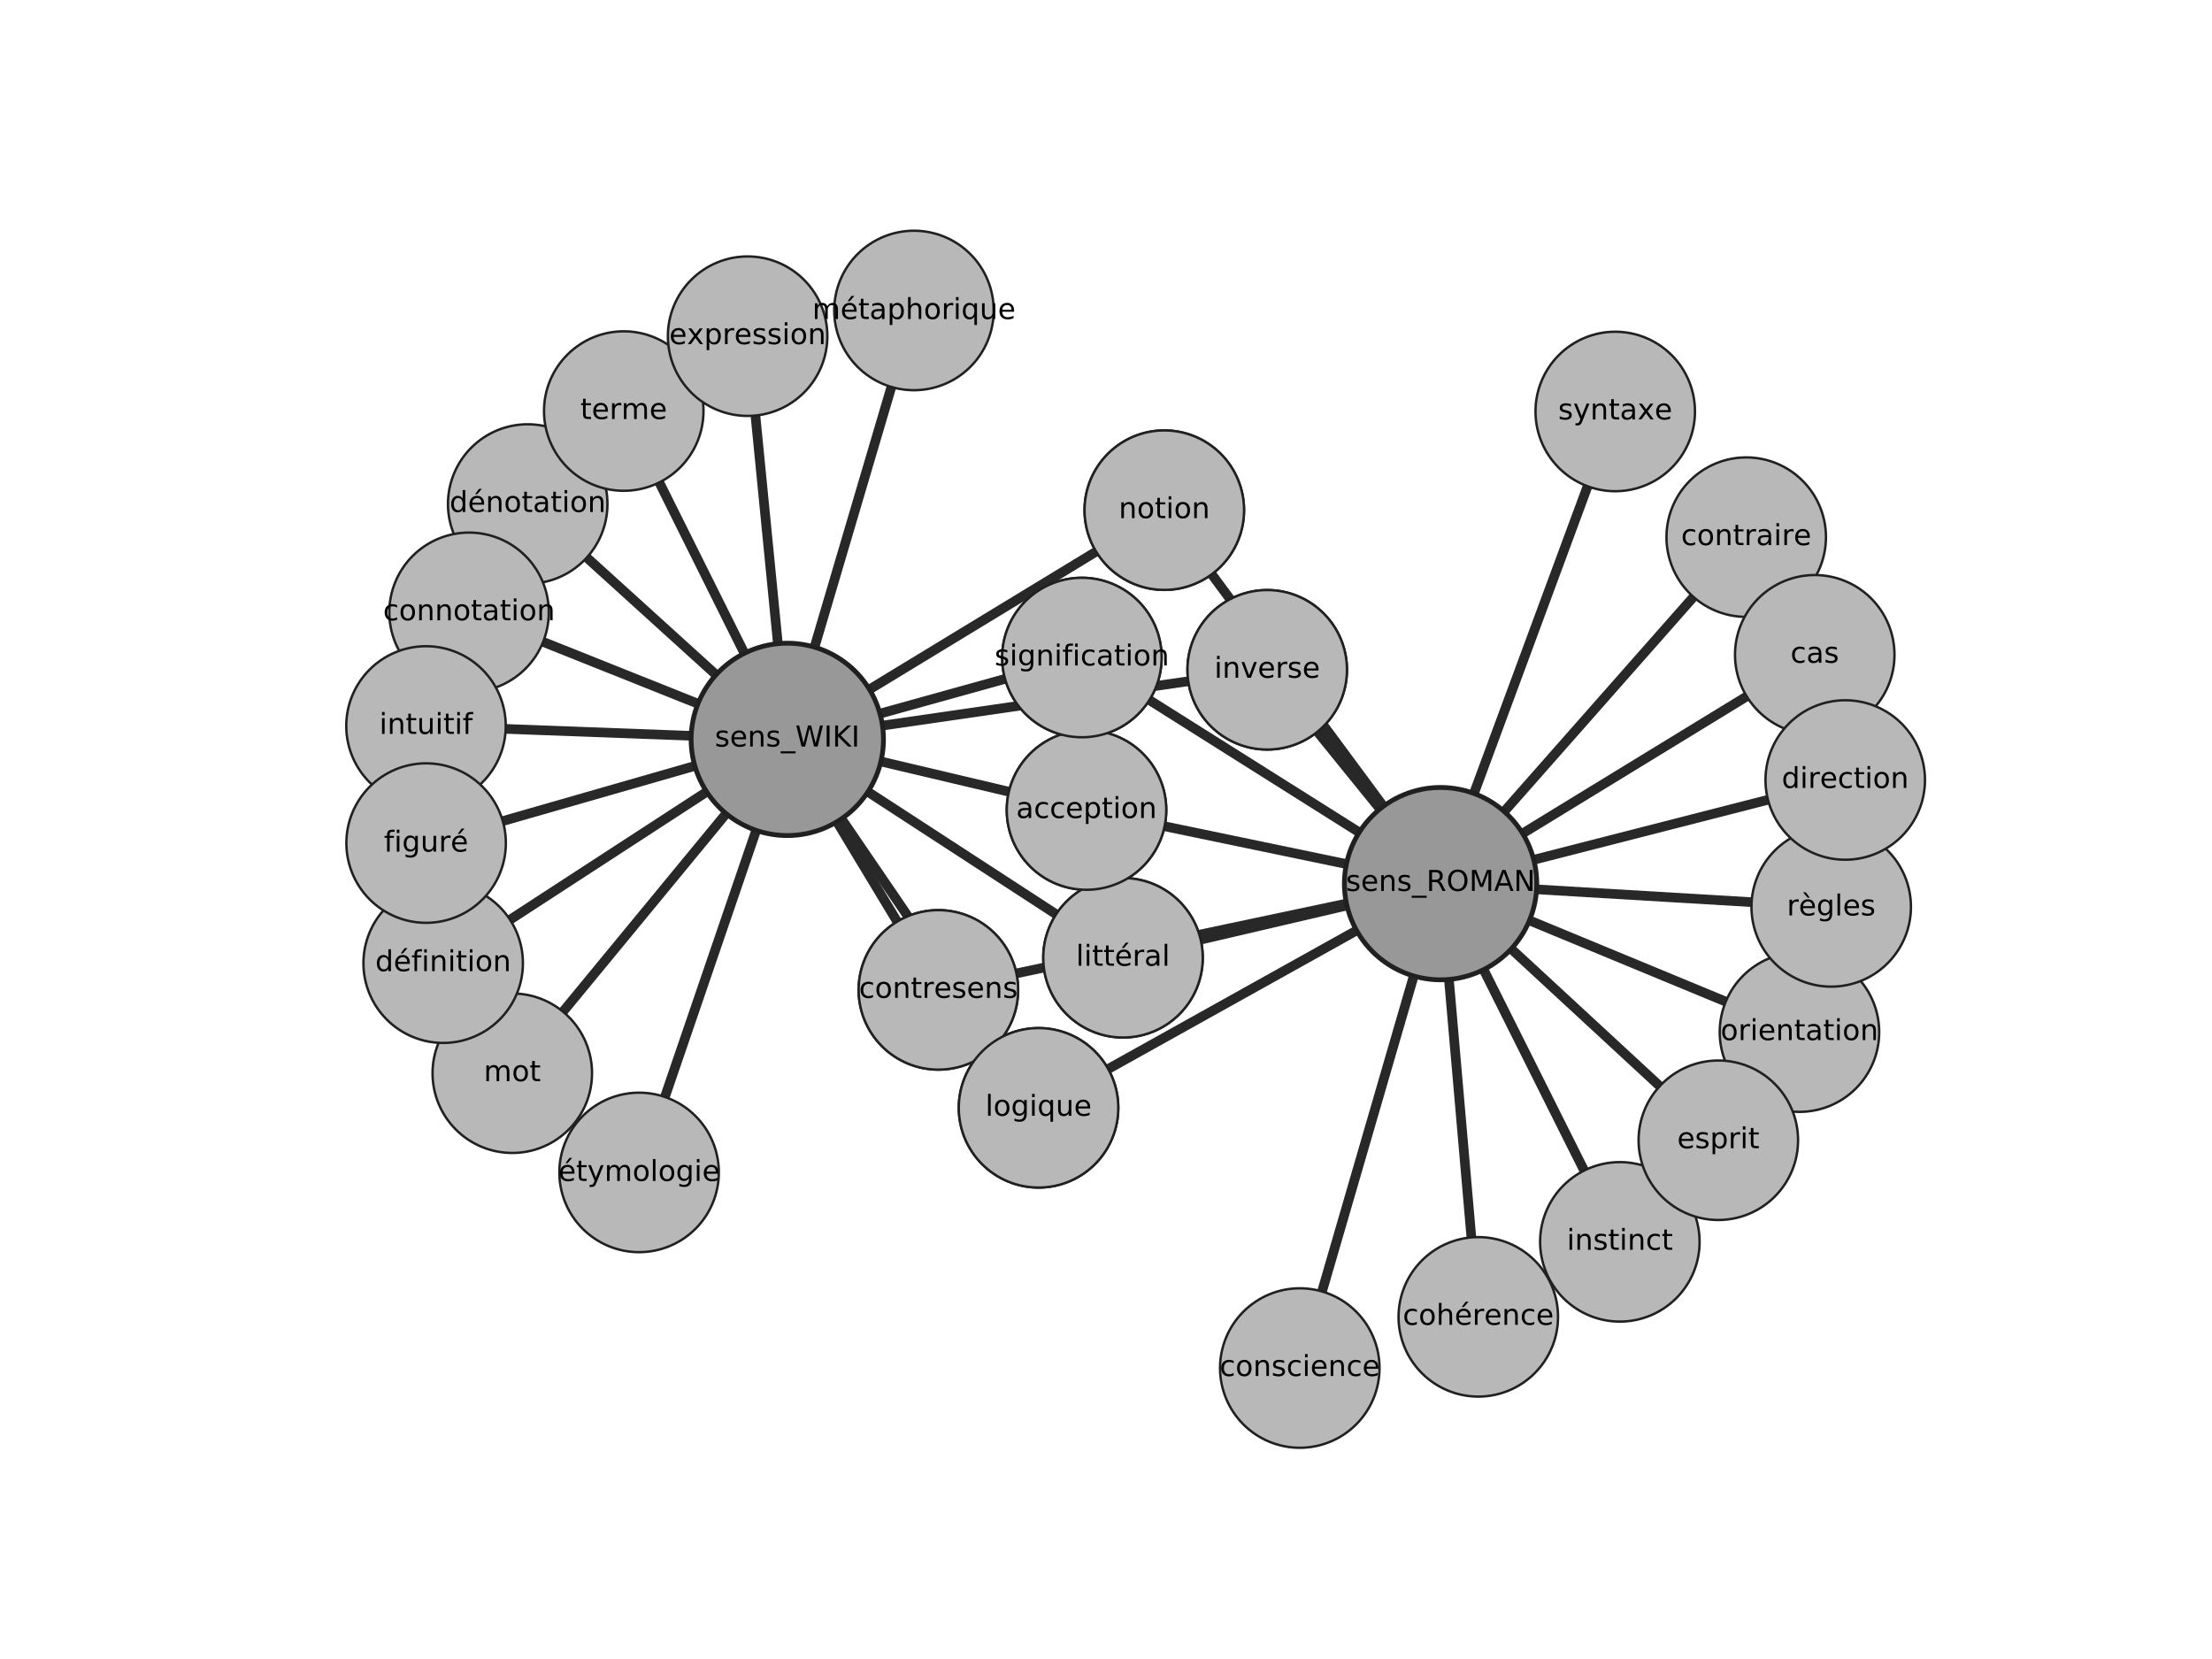 <?xml version="1.0" encoding="utf-8" standalone="no"?>
<!DOCTYPE svg PUBLIC "-//W3C//DTD SVG 1.1//EN"
  "http://www.w3.org/Graphics/SVG/1.1/DTD/svg11.dtd">
<!-- Created with matplotlib (http://matplotlib.org/) -->
<svg height="345pt" version="1.1" viewBox="0 0 460 345" width="460pt" xmlns="http://www.w3.org/2000/svg" xmlns:xlink="http://www.w3.org/1999/xlink">
 <defs>
  <style type="text/css">
*{stroke-linecap:butt;stroke-linejoin:round;}
  </style>
 </defs>
 <g id="figure_1">
  <g id="patch_1">
   <path d="M 0 345.6 
L 460.8 345.6 
L 460.8 0 
L 0 0 
z
" style="fill:#ffffff;"/>
  </g>
  <g id="axes_1">
   <g id="LineCollection_1">
    <path clip-path="url(#pd32255298b)" d="M 242.124 106.092 
L 163.723 153.759 
" style="fill:none;stroke:#282828;stroke-width:2;"/>
    <path clip-path="url(#pd32255298b)" d="M 242.124 106.092 
L 299.579 183.759 
" style="fill:none;stroke:#282828;stroke-width:2;"/>
    <path clip-path="url(#pd32255298b)" d="M 374.21 214.636 
L 299.579 183.759 
" style="fill:none;stroke:#282828;stroke-width:2;"/>
    <path clip-path="url(#pd32255298b)" d="M 363.138 111.703 
L 299.579 183.759 
" style="fill:none;stroke:#282828;stroke-width:2;"/>
    <path clip-path="url(#pd32255298b)" d="M 380.812 188.596 
L 299.579 183.759 
" style="fill:none;stroke:#282828;stroke-width:2;"/>
    <path clip-path="url(#pd32255298b)" d="M 106.533 223.183 
L 163.723 153.759 
" style="fill:none;stroke:#282828;stroke-width:2;"/>
    <path clip-path="url(#pd32255298b)" d="M 307.42 273.848 
L 299.579 183.759 
" style="fill:none;stroke:#282828;stroke-width:2;"/>
    <path clip-path="url(#pd32255298b)" d="M 336.859 258.251 
L 299.579 183.759 
" style="fill:none;stroke:#282828;stroke-width:2;"/>
    <path clip-path="url(#pd32255298b)" d="M 270.298 284.492 
L 299.579 183.759 
" style="fill:none;stroke:#282828;stroke-width:2;"/>
    <path clip-path="url(#pd32255298b)" d="M 109.74 104.814 
L 163.723 153.759 
" style="fill:none;stroke:#282828;stroke-width:2;"/>
    <path clip-path="url(#pd32255298b)" d="M 335.9 85.569 
L 299.579 183.759 
" style="fill:none;stroke:#282828;stroke-width:2;"/>
    <path clip-path="url(#pd32255298b)" d="M 357.338 237.123 
L 299.579 183.759 
" style="fill:none;stroke:#282828;stroke-width:2;"/>
    <path clip-path="url(#pd32255298b)" d="M 92.161 200.303 
L 163.723 153.759 
" style="fill:none;stroke:#282828;stroke-width:2;"/>
    <path clip-path="url(#pd32255298b)" d="M 97.543 127.337 
L 163.723 153.759 
" style="fill:none;stroke:#282828;stroke-width:2;"/>
    <path clip-path="url(#pd32255298b)" d="M 224.987 136.737 
L 163.723 153.759 
" style="fill:none;stroke:#282828;stroke-width:2;"/>
    <path clip-path="url(#pd32255298b)" d="M 224.987 136.737 
L 299.579 183.759 
" style="fill:none;stroke:#282828;stroke-width:2;"/>
    <path clip-path="url(#pd32255298b)" d="M 88.59 150.967 
L 163.723 153.759 
" style="fill:none;stroke:#282828;stroke-width:2;"/>
    <path clip-path="url(#pd32255298b)" d="M 263.525 139.289 
L 163.723 153.759 
" style="fill:none;stroke:#282828;stroke-width:2;"/>
    <path clip-path="url(#pd32255298b)" d="M 263.525 139.289 
L 299.579 183.759 
" style="fill:none;stroke:#282828;stroke-width:2;"/>
    <path clip-path="url(#pd32255298b)" d="M 129.713 85.481 
L 163.723 153.759 
" style="fill:none;stroke:#282828;stroke-width:2;"/>
    <path clip-path="url(#pd32255298b)" d="M 195.143 205.854 
L 163.723 153.759 
" style="fill:none;stroke:#282828;stroke-width:2;"/>
    <path clip-path="url(#pd32255298b)" d="M 195.143 205.854 
L 299.579 183.759 
" style="fill:none;stroke:#282828;stroke-width:2;"/>
    <path clip-path="url(#pd32255298b)" d="M 155.472 69.911 
L 163.723 153.759 
" style="fill:none;stroke:#282828;stroke-width:2;"/>
    <path clip-path="url(#pd32255298b)" d="M 233.534 199.174 
L 163.723 153.759 
" style="fill:none;stroke:#282828;stroke-width:2;"/>
    <path clip-path="url(#pd32255298b)" d="M 233.534 199.174 
L 299.579 183.759 
" style="fill:none;stroke:#282828;stroke-width:2;"/>
    <path clip-path="url(#pd32255298b)" d="M 377.389 136.168 
L 299.579 183.759 
" style="fill:none;stroke:#282828;stroke-width:2;"/>
    <path clip-path="url(#pd32255298b)" d="M 88.614 175.323 
L 163.723 153.759 
" style="fill:none;stroke:#282828;stroke-width:2;"/>
    <path clip-path="url(#pd32255298b)" d="M 299.579 183.759 
L 215.971 230.377 
" style="fill:none;stroke:#282828;stroke-width:2;"/>
    <path clip-path="url(#pd32255298b)" d="M 299.579 183.759 
L 383.73 162.205 
" style="fill:none;stroke:#282828;stroke-width:2;"/>
    <path clip-path="url(#pd32255298b)" d="M 299.579 183.759 
L 225.947 168.453 
" style="fill:none;stroke:#282828;stroke-width:2;"/>
    <path clip-path="url(#pd32255298b)" d="M 190.064 64.564 
L 163.723 153.759 
" style="fill:none;stroke:#282828;stroke-width:2;"/>
    <path clip-path="url(#pd32255298b)" d="M 215.971 230.377 
L 163.723 153.759 
" style="fill:none;stroke:#282828;stroke-width:2;"/>
    <path clip-path="url(#pd32255298b)" d="M 163.723 153.759 
L 132.905 243.812 
" style="fill:none;stroke:#282828;stroke-width:2;"/>
    <path clip-path="url(#pd32255298b)" d="M 163.723 153.759 
L 225.947 168.453 
" style="fill:none;stroke:#282828;stroke-width:2;"/>
   </g>
   <g id="PathCollection_1">
    <defs>
     <path d="M 0 16.583 
C 4.398 16.583 8.616 14.836 11.726 11.726 
C 14.836 8.616 16.583 4.398 16.583 0 
C 16.583 -4.398 14.836 -8.616 11.726 -11.726 
C 8.616 -14.836 4.398 -16.583 0 -16.583 
C -4.398 -16.583 -8.616 -14.836 -11.726 -11.726 
C -14.836 -8.616 -16.583 -4.398 -16.583 0 
C -16.583 4.398 -14.836 8.616 -11.726 11.726 
C -8.616 14.836 -4.398 16.583 0 16.583 
z
" id="m12827f2344" style="stroke:#202020;stroke-width:0.5;"/>
    </defs>
    <g clip-path="url(#pd32255298b)">
     <use style="fill:#b8b8b8;stroke:#202020;stroke-width:2;" x="242.124" xlink:href="#m12827f2344" y="106.092"/>
     <use style="fill:#b8b8b8;stroke:#202020;stroke-width:2;" x="374.21" xlink:href="#m12827f2344" y="214.636"/>
     <use style="fill:#b8b8b8;stroke:#202020;stroke-width:2;" x="363.138" xlink:href="#m12827f2344" y="111.703"/>
     <use style="fill:#b8b8b8;stroke:#202020;stroke-width:2;" x="380.812" xlink:href="#m12827f2344" y="188.596"/>
     <use style="fill:#b8b8b8;stroke:#202020;stroke-width:2;" x="106.533" xlink:href="#m12827f2344" y="223.183"/>
     <use style="fill:#b8b8b8;stroke:#202020;stroke-width:2;" x="307.42" xlink:href="#m12827f2344" y="273.848"/>
     <use style="fill:#b8b8b8;stroke:#202020;stroke-width:2;" x="336.859" xlink:href="#m12827f2344" y="258.251"/>
     <use style="fill:#b8b8b8;stroke:#202020;stroke-width:2;" x="270.298" xlink:href="#m12827f2344" y="284.492"/>
     <use style="fill:#b8b8b8;stroke:#202020;stroke-width:2;" x="109.74" xlink:href="#m12827f2344" y="104.814"/>
     <use style="fill:#b8b8b8;stroke:#202020;stroke-width:2;" x="335.9" xlink:href="#m12827f2344" y="85.569"/>
     <use style="fill:#b8b8b8;stroke:#202020;stroke-width:2;" x="357.338" xlink:href="#m12827f2344" y="237.123"/>
     <use style="fill:#b8b8b8;stroke:#202020;stroke-width:2;" x="92.161" xlink:href="#m12827f2344" y="200.303"/>
     <use style="fill:#b8b8b8;stroke:#202020;stroke-width:2;" x="97.543" xlink:href="#m12827f2344" y="127.337"/>
     <use style="fill:#b8b8b8;stroke:#202020;stroke-width:2;" x="224.987" xlink:href="#m12827f2344" y="136.737"/>
     <use style="fill:#b8b8b8;stroke:#202020;stroke-width:2;" x="88.59" xlink:href="#m12827f2344" y="150.967"/>
     <use style="fill:#b8b8b8;stroke:#202020;stroke-width:2;" x="263.525" xlink:href="#m12827f2344" y="139.289"/>
     <use style="fill:#b8b8b8;stroke:#202020;stroke-width:2;" x="129.713" xlink:href="#m12827f2344" y="85.481"/>
     <use style="fill:#b8b8b8;stroke:#202020;stroke-width:2;" x="195.143" xlink:href="#m12827f2344" y="205.854"/>
     <use style="fill:#b8b8b8;stroke:#202020;stroke-width:2;" x="155.472" xlink:href="#m12827f2344" y="69.911"/>
     <use style="fill:#b8b8b8;stroke:#202020;stroke-width:2;" x="233.534" xlink:href="#m12827f2344" y="199.174"/>
     <use style="fill:#b8b8b8;stroke:#202020;stroke-width:2;" x="377.389" xlink:href="#m12827f2344" y="136.168"/>
     <use style="fill:#b8b8b8;stroke:#202020;stroke-width:2;" x="88.614" xlink:href="#m12827f2344" y="175.323"/>
     <use style="fill:#b8b8b8;stroke:#202020;stroke-width:2;" x="299.579" xlink:href="#m12827f2344" y="183.759"/>
     <use style="fill:#b8b8b8;stroke:#202020;stroke-width:2;" x="190.064" xlink:href="#m12827f2344" y="64.564"/>
     <use style="fill:#b8b8b8;stroke:#202020;stroke-width:2;" x="215.971" xlink:href="#m12827f2344" y="230.377"/>
     <use style="fill:#b8b8b8;stroke:#202020;stroke-width:2;" x="163.723" xlink:href="#m12827f2344" y="153.759"/>
     <use style="fill:#b8b8b8;stroke:#202020;stroke-width:2;" x="132.905" xlink:href="#m12827f2344" y="243.812"/>
     <use style="fill:#b8b8b8;stroke:#202020;stroke-width:2;" x="383.73" xlink:href="#m12827f2344" y="162.205"/>
     <use style="fill:#b8b8b8;stroke:#202020;stroke-width:2;" x="225.947" xlink:href="#m12827f2344" y="168.453"/>
    </g>
   </g>
   <g id="PathCollection_2">
    <g clip-path="url(#pd32255298b)">
     <use style="fill:#b8b8b8;stroke:#202020;stroke-width:2;" x="242.124" xlink:href="#m12827f2344" y="106.092"/>
     <use style="fill:#b8b8b8;stroke:#202020;stroke-width:2;" x="195.143" xlink:href="#m12827f2344" y="205.854"/>
     <use style="fill:#b8b8b8;stroke:#202020;stroke-width:2;" x="233.534" xlink:href="#m12827f2344" y="199.174"/>
     <use style="fill:#b8b8b8;stroke:#202020;stroke-width:2;" x="215.971" xlink:href="#m12827f2344" y="230.377"/>
     <use style="fill:#b8b8b8;stroke:#202020;stroke-width:2;" x="225.947" xlink:href="#m12827f2344" y="168.453"/>
     <use style="fill:#b8b8b8;stroke:#202020;stroke-width:2;" x="224.987" xlink:href="#m12827f2344" y="136.737"/>
     <use style="fill:#b8b8b8;stroke:#202020;stroke-width:2;" x="263.525" xlink:href="#m12827f2344" y="139.289"/>
    </g>
   </g>
   <g id="PathCollection_3">
    <defs>
     <path d="M 0 20 
C 5.304 20 10.392 17.893 14.142 14.142 
C 17.893 10.392 20 5.304 20 0 
C 20 -5.304 17.893 -10.392 14.142 -14.142 
C 10.392 -17.893 5.304 -20 0 -20 
C -5.304 -20 -10.392 -17.893 -14.142 -14.142 
C -17.893 -10.392 -20 -5.304 -20 0 
C -20 5.304 -17.893 10.392 -14.142 14.142 
C -10.392 17.893 -5.304 20 0 20 
z
" id="m8c7667721a" style="stroke:#202020;stroke-width:1;"/>
    </defs>
    <g clip-path="url(#pd32255298b)">
     <use style="fill:#989898;stroke:#202020;stroke-width:7;" x="163.723" xlink:href="#m8c7667721a" y="153.759"/>
     <use style="fill:#989898;stroke:#000000;stroke-width:7;" x="299.579" xlink:href="#m8c7667721a" y="183.759"/>
    </g>
   </g>
   <g id="text_1">
    <g clip-path="url(#pd32255298b)">
     <!-- notion -->
     <defs>
      <path d="M 54.891 33.016 
L 54.891 0 
L 45.906 0 
L 45.906 32.719 
Q 45.906 40.484 42.875 44.328 
Q 39.844 48.188 33.797 48.188 
Q 26.516 48.188 22.312 43.547 
Q 18.109 38.922 18.109 30.906 
L 18.109 0 
L 9.078 0 
L 9.078 54.688 
L 18.109 54.688 
L 18.109 46.188 
Q 21.344 51.125 25.703 53.562 
Q 30.078 56 35.797 56 
Q 45.219 56 50.047 50.172 
Q 54.891 44.344 54.891 33.016 
z
" id="DejaVuSans-6e"/>
      <path d="M 30.609 48.391 
Q 23.391 48.391 19.188 42.75 
Q 14.984 37.109 14.984 27.297 
Q 14.984 17.484 19.156 11.844 
Q 23.344 6.203 30.609 6.203 
Q 37.797 6.203 41.984 11.859 
Q 46.188 17.531 46.188 27.297 
Q 46.188 37.016 41.984 42.703 
Q 37.797 48.391 30.609 48.391 
z
M 30.609 56 
Q 42.328 56 49.016 48.375 
Q 55.719 40.766 55.719 27.297 
Q 55.719 13.875 49.016 6.219 
Q 42.328 -1.422 30.609 -1.422 
Q 18.844 -1.422 12.172 6.219 
Q 5.516 13.875 5.516 27.297 
Q 5.516 40.766 12.172 48.375 
Q 18.844 56 30.609 56 
z
" id="DejaVuSans-6f"/>
      <path d="M 18.312 70.219 
L 18.312 54.688 
L 36.812 54.688 
L 36.812 47.703 
L 18.312 47.703 
L 18.312 18.016 
Q 18.312 11.328 20.141 9.422 
Q 21.969 7.516 27.594 7.516 
L 36.812 7.516 
L 36.812 0 
L 27.594 0 
Q 17.188 0 13.234 3.875 
Q 9.281 7.766 9.281 18.016 
L 9.281 47.703 
L 2.688 47.703 
L 2.688 54.688 
L 9.281 54.688 
L 9.281 70.219 
z
" id="DejaVuSans-74"/>
      <path d="M 9.422 54.688 
L 18.406 54.688 
L 18.406 0 
L 9.422 0 
z
M 9.422 75.984 
L 18.406 75.984 
L 18.406 64.594 
L 9.422 64.594 
z
" id="DejaVuSans-69"/>
     </defs>
     <g transform="translate(232.641 107.747)scale(0.06 -0.06)">
      <use xlink:href="#DejaVuSans-6e"/>
      <use x="63.379" xlink:href="#DejaVuSans-6f"/>
      <use x="124.561" xlink:href="#DejaVuSans-74"/>
      <use x="163.77" xlink:href="#DejaVuSans-69"/>
      <use x="191.553" xlink:href="#DejaVuSans-6f"/>
      <use x="252.734" xlink:href="#DejaVuSans-6e"/>
     </g>
    </g>
   </g>
   <g id="text_2">
    <g clip-path="url(#pd32255298b)">
     <!-- orientation -->
     <defs>
      <path d="M 41.109 46.297 
Q 39.594 47.172 37.812 47.578 
Q 36.031 48 33.891 48 
Q 26.266 48 22.188 43.047 
Q 18.109 38.094 18.109 28.812 
L 18.109 0 
L 9.078 0 
L 9.078 54.688 
L 18.109 54.688 
L 18.109 46.188 
Q 20.953 51.172 25.484 53.578 
Q 30.031 56 36.531 56 
Q 37.453 56 38.578 55.875 
Q 39.703 55.766 41.062 55.516 
z
" id="DejaVuSans-72"/>
      <path d="M 56.203 29.594 
L 56.203 25.203 
L 14.891 25.203 
Q 15.484 15.922 20.484 11.062 
Q 25.484 6.203 34.422 6.203 
Q 39.594 6.203 44.453 7.469 
Q 49.312 8.734 54.109 11.281 
L 54.109 2.781 
Q 49.266 0.734 44.188 -0.344 
Q 39.109 -1.422 33.891 -1.422 
Q 20.797 -1.422 13.156 6.188 
Q 5.516 13.812 5.516 26.812 
Q 5.516 40.234 12.766 48.109 
Q 20.016 56 32.328 56 
Q 43.359 56 49.781 48.891 
Q 56.203 41.797 56.203 29.594 
z
M 47.219 32.234 
Q 47.125 39.594 43.094 43.984 
Q 39.062 48.391 32.422 48.391 
Q 24.906 48.391 20.391 44.141 
Q 15.875 39.891 15.188 32.172 
z
" id="DejaVuSans-65"/>
      <path d="M 34.281 27.484 
Q 23.391 27.484 19.188 25 
Q 14.984 22.516 14.984 16.5 
Q 14.984 11.719 18.141 8.906 
Q 21.297 6.109 26.703 6.109 
Q 34.188 6.109 38.703 11.406 
Q 43.219 16.703 43.219 25.484 
L 43.219 27.484 
z
M 52.203 31.203 
L 52.203 0 
L 43.219 0 
L 43.219 8.297 
Q 40.141 3.328 35.547 0.953 
Q 30.953 -1.422 24.312 -1.422 
Q 15.922 -1.422 10.953 3.297 
Q 6 8.016 6 15.922 
Q 6 25.141 12.172 29.828 
Q 18.359 34.516 30.609 34.516 
L 43.219 34.516 
L 43.219 35.406 
Q 43.219 41.609 39.141 45 
Q 35.062 48.391 27.688 48.391 
Q 23 48.391 18.547 47.266 
Q 14.109 46.141 10.016 43.891 
L 10.016 52.203 
Q 14.938 54.109 19.578 55.047 
Q 24.219 56 28.609 56 
Q 40.484 56 46.344 49.844 
Q 52.203 43.703 52.203 31.203 
z
" id="DejaVuSans-61"/>
     </defs>
     <g transform="translate(357.799 216.292)scale(0.06 -0.06)">
      <use xlink:href="#DejaVuSans-6f"/>
      <use x="61.182" xlink:href="#DejaVuSans-72"/>
      <use x="102.295" xlink:href="#DejaVuSans-69"/>
      <use x="130.078" xlink:href="#DejaVuSans-65"/>
      <use x="191.602" xlink:href="#DejaVuSans-6e"/>
      <use x="254.98" xlink:href="#DejaVuSans-74"/>
      <use x="294.189" xlink:href="#DejaVuSans-61"/>
      <use x="355.469" xlink:href="#DejaVuSans-74"/>
      <use x="394.678" xlink:href="#DejaVuSans-69"/>
      <use x="422.461" xlink:href="#DejaVuSans-6f"/>
      <use x="483.643" xlink:href="#DejaVuSans-6e"/>
     </g>
    </g>
   </g>
   <g id="text_3">
    <g clip-path="url(#pd32255298b)">
     <!-- contresens -->
     <defs>
      <path d="M 48.781 52.594 
L 48.781 44.188 
Q 44.969 46.297 41.141 47.344 
Q 37.312 48.391 33.406 48.391 
Q 24.656 48.391 19.812 42.844 
Q 14.984 37.312 14.984 27.297 
Q 14.984 17.281 19.812 11.734 
Q 24.656 6.203 33.406 6.203 
Q 37.312 6.203 41.141 7.25 
Q 44.969 8.297 48.781 10.406 
L 48.781 2.094 
Q 45.016 0.344 40.984 -0.531 
Q 36.969 -1.422 32.422 -1.422 
Q 20.062 -1.422 12.781 6.344 
Q 5.516 14.109 5.516 27.297 
Q 5.516 40.672 12.859 48.328 
Q 20.219 56 33.016 56 
Q 37.156 56 41.109 55.141 
Q 45.062 54.297 48.781 52.594 
z
" id="DejaVuSans-63"/>
      <path d="M 44.281 53.078 
L 44.281 44.578 
Q 40.484 46.531 36.375 47.5 
Q 32.281 48.484 27.875 48.484 
Q 21.188 48.484 17.844 46.438 
Q 14.5 44.391 14.5 40.281 
Q 14.5 37.156 16.891 35.375 
Q 19.281 33.594 26.516 31.984 
L 29.594 31.297 
Q 39.156 29.25 43.188 25.516 
Q 47.219 21.781 47.219 15.094 
Q 47.219 7.469 41.188 3.016 
Q 35.156 -1.422 24.609 -1.422 
Q 20.219 -1.422 15.453 -0.562 
Q 10.688 0.297 5.422 2 
L 5.422 11.281 
Q 10.406 8.688 15.234 7.391 
Q 20.062 6.109 24.812 6.109 
Q 31.156 6.109 34.562 8.281 
Q 37.984 10.453 37.984 14.406 
Q 37.984 18.062 35.516 20.016 
Q 33.062 21.969 24.703 23.781 
L 21.578 24.516 
Q 13.234 26.266 9.516 29.906 
Q 5.812 33.547 5.812 39.891 
Q 5.812 47.609 11.281 51.797 
Q 16.75 56 26.812 56 
Q 31.781 56 36.172 55.266 
Q 40.578 54.547 44.281 53.078 
z
" id="DejaVuSans-73"/>
     </defs>
     <g transform="translate(178.629 207.51)scale(0.06 -0.06)">
      <use xlink:href="#DejaVuSans-63"/>
      <use x="54.98" xlink:href="#DejaVuSans-6f"/>
      <use x="116.162" xlink:href="#DejaVuSans-6e"/>
      <use x="179.541" xlink:href="#DejaVuSans-74"/>
      <use x="218.75" xlink:href="#DejaVuSans-72"/>
      <use x="259.832" xlink:href="#DejaVuSans-65"/>
      <use x="321.355" xlink:href="#DejaVuSans-73"/>
      <use x="373.455" xlink:href="#DejaVuSans-65"/>
      <use x="434.979" xlink:href="#DejaVuSans-6e"/>
      <use x="498.357" xlink:href="#DejaVuSans-73"/>
     </g>
    </g>
   </g>
   <g id="text_4">
    <g clip-path="url(#pd32255298b)">
     <!-- instinct -->
     <g transform="translate(325.825 259.906)scale(0.06 -0.06)">
      <use xlink:href="#DejaVuSans-69"/>
      <use x="27.783" xlink:href="#DejaVuSans-6e"/>
      <use x="91.162" xlink:href="#DejaVuSans-73"/>
      <use x="143.262" xlink:href="#DejaVuSans-74"/>
      <use x="182.471" xlink:href="#DejaVuSans-69"/>
      <use x="210.254" xlink:href="#DejaVuSans-6e"/>
      <use x="273.633" xlink:href="#DejaVuSans-63"/>
      <use x="328.613" xlink:href="#DejaVuSans-74"/>
     </g>
    </g>
   </g>
   <g id="text_5">
    <g clip-path="url(#pd32255298b)">
     <!-- mot -->
     <defs>
      <path d="M 52 44.188 
Q 55.375 50.25 60.062 53.125 
Q 64.75 56 71.094 56 
Q 79.641 56 84.281 50.016 
Q 88.922 44.047 88.922 33.016 
L 88.922 0 
L 79.891 0 
L 79.891 32.719 
Q 79.891 40.578 77.094 44.375 
Q 74.312 48.188 68.609 48.188 
Q 61.625 48.188 57.562 43.547 
Q 53.516 38.922 53.516 30.906 
L 53.516 0 
L 44.484 0 
L 44.484 32.719 
Q 44.484 40.625 41.703 44.406 
Q 38.922 48.188 33.109 48.188 
Q 26.219 48.188 22.156 43.531 
Q 18.109 38.875 18.109 30.906 
L 18.109 0 
L 9.078 0 
L 9.078 54.688 
L 18.109 54.688 
L 18.109 46.188 
Q 21.188 51.219 25.484 53.609 
Q 29.781 56 35.688 56 
Q 41.656 56 45.828 52.969 
Q 50 49.953 52 44.188 
z
" id="DejaVuSans-6d"/>
     </defs>
     <g transform="translate(100.599 224.838)scale(0.06 -0.06)">
      <use xlink:href="#DejaVuSans-6d"/>
      <use x="97.412" xlink:href="#DejaVuSans-6f"/>
      <use x="158.594" xlink:href="#DejaVuSans-74"/>
     </g>
    </g>
   </g>
   <g id="text_6">
    <g clip-path="url(#pd32255298b)">
     <!-- étymologie -->
     <defs>
      <path d="M 56.203 29.594 
L 56.203 25.203 
L 14.891 25.203 
Q 15.484 15.922 20.484 11.062 
Q 25.484 6.203 34.422 6.203 
Q 39.594 6.203 44.453 7.469 
Q 49.312 8.734 54.109 11.281 
L 54.109 2.781 
Q 49.266 0.734 44.188 -0.344 
Q 39.109 -1.422 33.891 -1.422 
Q 20.797 -1.422 13.156 6.188 
Q 5.516 13.812 5.516 26.812 
Q 5.516 40.234 12.766 48.109 
Q 20.016 56 32.328 56 
Q 43.359 56 49.781 48.891 
Q 56.203 41.797 56.203 29.594 
z
M 47.219 32.234 
Q 47.125 39.594 43.094 43.984 
Q 39.062 48.391 32.422 48.391 
Q 24.906 48.391 20.391 44.141 
Q 15.875 39.891 15.188 32.172 
z
M 38.531 79.984 
L 48.25 79.984 
L 32.344 61.625 
L 24.859 61.625 
z
" id="DejaVuSans-e9"/>
      <path d="M 32.172 -5.078 
Q 28.375 -14.844 24.75 -17.812 
Q 21.141 -20.797 15.094 -20.797 
L 7.906 -20.797 
L 7.906 -13.281 
L 13.188 -13.281 
Q 16.891 -13.281 18.938 -11.516 
Q 21 -9.766 23.484 -3.219 
L 25.094 0.875 
L 2.984 54.688 
L 12.5 54.688 
L 29.594 11.922 
L 46.688 54.688 
L 56.203 54.688 
z
" id="DejaVuSans-79"/>
      <path d="M 9.422 75.984 
L 18.406 75.984 
L 18.406 0 
L 9.422 0 
z
" id="DejaVuSans-6c"/>
      <path d="M 45.406 27.984 
Q 45.406 37.75 41.375 43.109 
Q 37.359 48.484 30.078 48.484 
Q 22.859 48.484 18.828 43.109 
Q 14.797 37.75 14.797 27.984 
Q 14.797 18.266 18.828 12.891 
Q 22.859 7.516 30.078 7.516 
Q 37.359 7.516 41.375 12.891 
Q 45.406 18.266 45.406 27.984 
z
M 54.391 6.781 
Q 54.391 -7.172 48.188 -13.984 
Q 42 -20.797 29.203 -20.797 
Q 24.469 -20.797 20.266 -20.094 
Q 16.062 -19.391 12.109 -17.922 
L 12.109 -9.188 
Q 16.062 -11.328 19.922 -12.344 
Q 23.781 -13.375 27.781 -13.375 
Q 36.625 -13.375 41.016 -8.766 
Q 45.406 -4.156 45.406 5.172 
L 45.406 9.625 
Q 42.625 4.781 38.281 2.391 
Q 33.938 0 27.875 0 
Q 17.828 0 11.672 7.656 
Q 5.516 15.328 5.516 27.984 
Q 5.516 40.672 11.672 48.328 
Q 17.828 56 27.875 56 
Q 33.938 56 38.281 53.609 
Q 42.625 51.219 45.406 46.391 
L 45.406 54.688 
L 54.391 54.688 
z
" id="DejaVuSans-67"/>
     </defs>
     <g transform="translate(116.096 245.588)scale(0.06 -0.06)">
      <use xlink:href="#DejaVuSans-e9"/>
      <use x="61.523" xlink:href="#DejaVuSans-74"/>
      <use x="100.732" xlink:href="#DejaVuSans-79"/>
      <use x="159.912" xlink:href="#DejaVuSans-6d"/>
      <use x="257.324" xlink:href="#DejaVuSans-6f"/>
      <use x="318.506" xlink:href="#DejaVuSans-6c"/>
      <use x="346.289" xlink:href="#DejaVuSans-6f"/>
      <use x="407.471" xlink:href="#DejaVuSans-67"/>
      <use x="470.947" xlink:href="#DejaVuSans-69"/>
      <use x="498.73" xlink:href="#DejaVuSans-65"/>
     </g>
    </g>
   </g>
   <g id="text_7">
    <g clip-path="url(#pd32255298b)">
     <!-- règles -->
     <defs>
      <path d="M 56.203 29.594 
L 56.203 25.203 
L 14.891 25.203 
Q 15.484 15.922 20.484 11.062 
Q 25.484 6.203 34.422 6.203 
Q 39.594 6.203 44.453 7.469 
Q 49.312 8.734 54.109 11.281 
L 54.109 2.781 
Q 49.266 0.734 44.188 -0.344 
Q 39.109 -1.422 33.891 -1.422 
Q 20.797 -1.422 13.156 6.188 
Q 5.516 13.812 5.516 26.812 
Q 5.516 40.234 12.766 48.109 
Q 20.016 56 32.328 56 
Q 43.359 56 49.781 48.891 
Q 56.203 41.797 56.203 29.594 
z
M 47.219 32.234 
Q 47.125 39.594 43.094 43.984 
Q 39.062 48.391 32.422 48.391 
Q 24.906 48.391 20.391 44.141 
Q 15.875 39.891 15.188 32.172 
z
M 24.672 79.984 
L 38.438 61.719 
L 30.969 61.719 
L 15.047 79.984 
z
" id="DejaVuSans-e8"/>
     </defs>
     <g transform="translate(371.587 190.372)scale(0.06 -0.06)">
      <use xlink:href="#DejaVuSans-72"/>
      <use x="41.082" xlink:href="#DejaVuSans-e8"/>
      <use x="102.605" xlink:href="#DejaVuSans-67"/>
      <use x="166.082" xlink:href="#DejaVuSans-6c"/>
      <use x="193.865" xlink:href="#DejaVuSans-65"/>
      <use x="255.389" xlink:href="#DejaVuSans-73"/>
     </g>
    </g>
   </g>
   <g id="text_8">
    <g clip-path="url(#pd32255298b)">
     <!-- conscience -->
     <g transform="translate(253.624 286.147)scale(0.06 -0.06)">
      <use xlink:href="#DejaVuSans-63"/>
      <use x="54.98" xlink:href="#DejaVuSans-6f"/>
      <use x="116.162" xlink:href="#DejaVuSans-6e"/>
      <use x="179.541" xlink:href="#DejaVuSans-73"/>
      <use x="231.641" xlink:href="#DejaVuSans-63"/>
      <use x="286.621" xlink:href="#DejaVuSans-69"/>
      <use x="314.404" xlink:href="#DejaVuSans-65"/>
      <use x="375.928" xlink:href="#DejaVuSans-6e"/>
      <use x="439.307" xlink:href="#DejaVuSans-63"/>
      <use x="494.287" xlink:href="#DejaVuSans-65"/>
     </g>
    </g>
   </g>
   <g id="text_9">
    <g clip-path="url(#pd32255298b)">
     <!-- dénotation -->
     <defs>
      <path d="M 45.406 46.391 
L 45.406 75.984 
L 54.391 75.984 
L 54.391 0 
L 45.406 0 
L 45.406 8.203 
Q 42.578 3.328 38.25 0.953 
Q 33.938 -1.422 27.875 -1.422 
Q 17.969 -1.422 11.734 6.484 
Q 5.516 14.406 5.516 27.297 
Q 5.516 40.188 11.734 48.094 
Q 17.969 56 27.875 56 
Q 33.938 56 38.25 53.625 
Q 42.578 51.266 45.406 46.391 
z
M 14.797 27.297 
Q 14.797 17.391 18.875 11.75 
Q 22.953 6.109 30.078 6.109 
Q 37.203 6.109 41.297 11.75 
Q 45.406 17.391 45.406 27.297 
Q 45.406 37.203 41.297 42.844 
Q 37.203 48.484 30.078 48.484 
Q 22.953 48.484 18.875 42.844 
Q 14.797 37.203 14.797 27.297 
z
" id="DejaVuSans-64"/>
     </defs>
     <g transform="translate(93.492 106.47)scale(0.06 -0.06)">
      <use xlink:href="#DejaVuSans-64"/>
      <use x="63.477" xlink:href="#DejaVuSans-e9"/>
      <use x="125" xlink:href="#DejaVuSans-6e"/>
      <use x="188.379" xlink:href="#DejaVuSans-6f"/>
      <use x="249.561" xlink:href="#DejaVuSans-74"/>
      <use x="288.77" xlink:href="#DejaVuSans-61"/>
      <use x="350.049" xlink:href="#DejaVuSans-74"/>
      <use x="389.258" xlink:href="#DejaVuSans-69"/>
      <use x="417.041" xlink:href="#DejaVuSans-6f"/>
      <use x="478.223" xlink:href="#DejaVuSans-6e"/>
     </g>
    </g>
   </g>
   <g id="text_10">
    <g clip-path="url(#pd32255298b)">
     <!-- syntaxe -->
     <defs>
      <path d="M 54.891 54.688 
L 35.109 28.078 
L 55.906 0 
L 45.312 0 
L 29.391 21.484 
L 13.484 0 
L 2.875 0 
L 24.125 28.609 
L 4.688 54.688 
L 15.281 54.688 
L 29.781 35.203 
L 44.281 54.688 
z
" id="DejaVuSans-78"/>
     </defs>
     <g transform="translate(324.025 87.225)scale(0.06 -0.06)">
      <use xlink:href="#DejaVuSans-73"/>
      <use x="52.1" xlink:href="#DejaVuSans-79"/>
      <use x="111.279" xlink:href="#DejaVuSans-6e"/>
      <use x="174.658" xlink:href="#DejaVuSans-74"/>
      <use x="213.867" xlink:href="#DejaVuSans-61"/>
      <use x="275.146" xlink:href="#DejaVuSans-78"/>
      <use x="334.279" xlink:href="#DejaVuSans-65"/>
     </g>
    </g>
   </g>
   <g id="text_11">
    <g clip-path="url(#pd32255298b)">
     <!-- esprit -->
     <defs>
      <path d="M 18.109 8.203 
L 18.109 -20.797 
L 9.078 -20.797 
L 9.078 54.688 
L 18.109 54.688 
L 18.109 46.391 
Q 20.953 51.266 25.266 53.625 
Q 29.594 56 35.594 56 
Q 45.562 56 51.781 48.094 
Q 58.016 40.188 58.016 27.297 
Q 58.016 14.406 51.781 6.484 
Q 45.562 -1.422 35.594 -1.422 
Q 29.594 -1.422 25.266 0.953 
Q 20.953 3.328 18.109 8.203 
z
M 48.688 27.297 
Q 48.688 37.203 44.609 42.844 
Q 40.531 48.484 33.406 48.484 
Q 26.266 48.484 22.188 42.844 
Q 18.109 37.203 18.109 27.297 
Q 18.109 17.391 22.188 11.75 
Q 26.266 6.109 33.406 6.109 
Q 40.531 6.109 44.609 11.75 
Q 48.688 17.391 48.688 27.297 
z
" id="DejaVuSans-70"/>
     </defs>
     <g transform="translate(348.782 238.779)scale(0.06 -0.06)">
      <use xlink:href="#DejaVuSans-65"/>
      <use x="61.523" xlink:href="#DejaVuSans-73"/>
      <use x="113.623" xlink:href="#DejaVuSans-70"/>
      <use x="177.1" xlink:href="#DejaVuSans-72"/>
      <use x="218.213" xlink:href="#DejaVuSans-69"/>
      <use x="245.996" xlink:href="#DejaVuSans-74"/>
     </g>
    </g>
   </g>
   <g id="text_12">
    <g clip-path="url(#pd32255298b)">
     <!-- définition -->
     <defs>
      <path d="M 37.109 75.984 
L 37.109 68.5 
L 28.516 68.5 
Q 23.688 68.5 21.797 66.547 
Q 19.922 64.594 19.922 59.516 
L 19.922 54.688 
L 34.719 54.688 
L 34.719 47.703 
L 19.922 47.703 
L 19.922 0 
L 10.891 0 
L 10.891 47.703 
L 2.297 47.703 
L 2.297 54.688 
L 10.891 54.688 
L 10.891 58.5 
Q 10.891 67.625 15.141 71.797 
Q 19.391 75.984 28.609 75.984 
z
" id="DejaVuSans-66"/>
     </defs>
     <g transform="translate(78.04 201.958)scale(0.06 -0.06)">
      <use xlink:href="#DejaVuSans-64"/>
      <use x="63.477" xlink:href="#DejaVuSans-e9"/>
      <use x="125" xlink:href="#DejaVuSans-66"/>
      <use x="160.205" xlink:href="#DejaVuSans-69"/>
      <use x="187.988" xlink:href="#DejaVuSans-6e"/>
      <use x="251.367" xlink:href="#DejaVuSans-69"/>
      <use x="279.15" xlink:href="#DejaVuSans-74"/>
      <use x="318.359" xlink:href="#DejaVuSans-69"/>
      <use x="346.143" xlink:href="#DejaVuSans-6f"/>
      <use x="407.324" xlink:href="#DejaVuSans-6e"/>
     </g>
    </g>
   </g>
   <g id="text_13">
    <g clip-path="url(#pd32255298b)">
     <!-- connotation -->
     <g transform="translate(79.659 128.993)scale(0.06 -0.06)">
      <use xlink:href="#DejaVuSans-63"/>
      <use x="54.98" xlink:href="#DejaVuSans-6f"/>
      <use x="116.162" xlink:href="#DejaVuSans-6e"/>
      <use x="179.541" xlink:href="#DejaVuSans-6e"/>
      <use x="242.92" xlink:href="#DejaVuSans-6f"/>
      <use x="304.102" xlink:href="#DejaVuSans-74"/>
      <use x="343.311" xlink:href="#DejaVuSans-61"/>
      <use x="404.59" xlink:href="#DejaVuSans-74"/>
      <use x="443.799" xlink:href="#DejaVuSans-69"/>
      <use x="471.582" xlink:href="#DejaVuSans-6f"/>
      <use x="532.764" xlink:href="#DejaVuSans-6e"/>
     </g>
    </g>
   </g>
   <g id="text_14">
    <g clip-path="url(#pd32255298b)">
     <!-- signification -->
     <g transform="translate(206.828 138.392)scale(0.06 -0.06)">
      <use xlink:href="#DejaVuSans-73"/>
      <use x="52.1" xlink:href="#DejaVuSans-69"/>
      <use x="79.883" xlink:href="#DejaVuSans-67"/>
      <use x="143.359" xlink:href="#DejaVuSans-6e"/>
      <use x="206.738" xlink:href="#DejaVuSans-69"/>
      <use x="234.521" xlink:href="#DejaVuSans-66"/>
      <use x="269.727" xlink:href="#DejaVuSans-69"/>
      <use x="297.51" xlink:href="#DejaVuSans-63"/>
      <use x="352.49" xlink:href="#DejaVuSans-61"/>
      <use x="413.77" xlink:href="#DejaVuSans-74"/>
      <use x="452.979" xlink:href="#DejaVuSans-69"/>
      <use x="480.762" xlink:href="#DejaVuSans-6f"/>
      <use x="541.943" xlink:href="#DejaVuSans-6e"/>
     </g>
    </g>
   </g>
   <g id="text_15">
    <g clip-path="url(#pd32255298b)">
     <!-- intuitif -->
     <defs>
      <path d="M 8.5 21.578 
L 8.5 54.688 
L 17.484 54.688 
L 17.484 21.922 
Q 17.484 14.156 20.5 10.266 
Q 23.531 6.391 29.594 6.391 
Q 36.859 6.391 41.078 11.031 
Q 45.312 15.672 45.312 23.688 
L 45.312 54.688 
L 54.297 54.688 
L 54.297 0 
L 45.312 0 
L 45.312 8.406 
Q 42.047 3.422 37.719 1 
Q 33.406 -1.422 27.688 -1.422 
Q 18.266 -1.422 13.375 4.438 
Q 8.5 10.297 8.5 21.578 
z
M 31.109 56 
z
" id="DejaVuSans-75"/>
     </defs>
     <g transform="translate(78.879 152.622)scale(0.06 -0.06)">
      <use xlink:href="#DejaVuSans-69"/>
      <use x="27.783" xlink:href="#DejaVuSans-6e"/>
      <use x="91.162" xlink:href="#DejaVuSans-74"/>
      <use x="130.371" xlink:href="#DejaVuSans-75"/>
      <use x="193.75" xlink:href="#DejaVuSans-69"/>
      <use x="221.533" xlink:href="#DejaVuSans-74"/>
      <use x="260.742" xlink:href="#DejaVuSans-69"/>
      <use x="288.525" xlink:href="#DejaVuSans-66"/>
     </g>
    </g>
   </g>
   <g id="text_16">
    <g clip-path="url(#pd32255298b)">
     <!-- inverse -->
     <defs>
      <path d="M 2.984 54.688 
L 12.5 54.688 
L 29.594 8.797 
L 46.688 54.688 
L 56.203 54.688 
L 35.688 0 
L 23.484 0 
z
" id="DejaVuSans-76"/>
     </defs>
     <g transform="translate(252.526 140.945)scale(0.06 -0.06)">
      <use xlink:href="#DejaVuSans-69"/>
      <use x="27.783" xlink:href="#DejaVuSans-6e"/>
      <use x="91.162" xlink:href="#DejaVuSans-76"/>
      <use x="150.342" xlink:href="#DejaVuSans-65"/>
      <use x="211.865" xlink:href="#DejaVuSans-72"/>
      <use x="252.979" xlink:href="#DejaVuSans-73"/>
      <use x="305.078" xlink:href="#DejaVuSans-65"/>
     </g>
    </g>
   </g>
   <g id="text_17">
    <g clip-path="url(#pd32255298b)">
     <!-- terme -->
     <g transform="translate(120.69 87.137)scale(0.06 -0.06)">
      <use xlink:href="#DejaVuSans-74"/>
      <use x="39.209" xlink:href="#DejaVuSans-65"/>
      <use x="100.732" xlink:href="#DejaVuSans-72"/>
      <use x="141.83" xlink:href="#DejaVuSans-6d"/>
      <use x="239.242" xlink:href="#DejaVuSans-65"/>
     </g>
    </g>
   </g>
   <g id="text_18">
    <g clip-path="url(#pd32255298b)">
     <!-- contraire -->
     <g transform="translate(349.592 113.358)scale(0.06 -0.06)">
      <use xlink:href="#DejaVuSans-63"/>
      <use x="54.98" xlink:href="#DejaVuSans-6f"/>
      <use x="116.162" xlink:href="#DejaVuSans-6e"/>
      <use x="179.541" xlink:href="#DejaVuSans-74"/>
      <use x="218.75" xlink:href="#DejaVuSans-72"/>
      <use x="259.863" xlink:href="#DejaVuSans-61"/>
      <use x="321.143" xlink:href="#DejaVuSans-69"/>
      <use x="348.926" xlink:href="#DejaVuSans-72"/>
      <use x="390.008" xlink:href="#DejaVuSans-65"/>
     </g>
    </g>
   </g>
   <g id="text_19">
    <g clip-path="url(#pd32255298b)">
     <!-- expression -->
     <g transform="translate(139.172 71.567)scale(0.06 -0.06)">
      <use xlink:href="#DejaVuSans-65"/>
      <use x="61.508" xlink:href="#DejaVuSans-78"/>
      <use x="120.688" xlink:href="#DejaVuSans-70"/>
      <use x="184.164" xlink:href="#DejaVuSans-72"/>
      <use x="225.246" xlink:href="#DejaVuSans-65"/>
      <use x="286.77" xlink:href="#DejaVuSans-73"/>
      <use x="338.869" xlink:href="#DejaVuSans-73"/>
      <use x="390.969" xlink:href="#DejaVuSans-69"/>
      <use x="418.752" xlink:href="#DejaVuSans-6f"/>
      <use x="479.934" xlink:href="#DejaVuSans-6e"/>
     </g>
    </g>
   </g>
   <g id="text_20">
    <g clip-path="url(#pd32255298b)">
     <!-- littéral -->
     <g transform="translate(223.763 200.83)scale(0.06 -0.06)">
      <use xlink:href="#DejaVuSans-6c"/>
      <use x="27.783" xlink:href="#DejaVuSans-69"/>
      <use x="55.566" xlink:href="#DejaVuSans-74"/>
      <use x="94.775" xlink:href="#DejaVuSans-74"/>
      <use x="133.984" xlink:href="#DejaVuSans-e9"/>
      <use x="195.508" xlink:href="#DejaVuSans-72"/>
      <use x="236.621" xlink:href="#DejaVuSans-61"/>
      <use x="297.9" xlink:href="#DejaVuSans-6c"/>
     </g>
    </g>
   </g>
   <g id="text_21">
    <g clip-path="url(#pd32255298b)">
     <!-- cas -->
     <g transform="translate(372.338 137.823)scale(0.06 -0.06)">
      <use xlink:href="#DejaVuSans-63"/>
      <use x="54.98" xlink:href="#DejaVuSans-61"/>
      <use x="116.26" xlink:href="#DejaVuSans-73"/>
     </g>
    </g>
   </g>
   <g id="text_22">
    <g clip-path="url(#pd32255298b)">
     <!-- figuré -->
     <g transform="translate(79.841 177.099)scale(0.06 -0.06)">
      <use xlink:href="#DejaVuSans-66"/>
      <use x="35.205" xlink:href="#DejaVuSans-69"/>
      <use x="62.988" xlink:href="#DejaVuSans-67"/>
      <use x="126.465" xlink:href="#DejaVuSans-75"/>
      <use x="189.844" xlink:href="#DejaVuSans-72"/>
      <use x="230.926" xlink:href="#DejaVuSans-e9"/>
     </g>
    </g>
   </g>
   <g id="text_23">
    <g clip-path="url(#pd32255298b)">
     <!-- sens_ROMAN -->
     <defs>
      <path d="M 50.984 -16.609 
L 50.984 -23.578 
L -0.984 -23.578 
L -0.984 -16.609 
z
" id="DejaVuSans-5f"/>
      <path d="M 44.391 34.188 
Q 47.562 33.109 50.562 29.594 
Q 53.562 26.078 56.594 19.922 
L 66.609 0 
L 56 0 
L 46.688 18.703 
Q 43.062 26.031 39.672 28.422 
Q 36.281 30.812 30.422 30.812 
L 19.672 30.812 
L 19.672 0 
L 9.812 0 
L 9.812 72.906 
L 32.078 72.906 
Q 44.578 72.906 50.734 67.672 
Q 56.891 62.453 56.891 51.906 
Q 56.891 45.016 53.688 40.469 
Q 50.484 35.938 44.391 34.188 
z
M 19.672 64.797 
L 19.672 38.922 
L 32.078 38.922 
Q 39.203 38.922 42.844 42.219 
Q 46.484 45.516 46.484 51.906 
Q 46.484 58.297 42.844 61.547 
Q 39.203 64.797 32.078 64.797 
z
" id="DejaVuSans-52"/>
      <path d="M 39.406 66.219 
Q 28.656 66.219 22.328 58.203 
Q 16.016 50.203 16.016 36.375 
Q 16.016 22.609 22.328 14.594 
Q 28.656 6.594 39.406 6.594 
Q 50.141 6.594 56.422 14.594 
Q 62.703 22.609 62.703 36.375 
Q 62.703 50.203 56.422 58.203 
Q 50.141 66.219 39.406 66.219 
z
M 39.406 74.219 
Q 54.734 74.219 63.906 63.938 
Q 73.094 53.656 73.094 36.375 
Q 73.094 19.141 63.906 8.859 
Q 54.734 -1.422 39.406 -1.422 
Q 24.031 -1.422 14.812 8.828 
Q 5.609 19.094 5.609 36.375 
Q 5.609 53.656 14.812 63.938 
Q 24.031 74.219 39.406 74.219 
z
" id="DejaVuSans-4f"/>
      <path d="M 9.812 72.906 
L 24.516 72.906 
L 43.109 23.297 
L 61.812 72.906 
L 76.516 72.906 
L 76.516 0 
L 66.891 0 
L 66.891 64.016 
L 48.094 14.016 
L 38.188 14.016 
L 19.391 64.016 
L 19.391 0 
L 9.812 0 
z
" id="DejaVuSans-4d"/>
      <path d="M 34.188 63.188 
L 20.797 26.906 
L 47.609 26.906 
z
M 28.609 72.906 
L 39.797 72.906 
L 67.578 0 
L 57.328 0 
L 50.688 18.703 
L 17.828 18.703 
L 11.188 0 
L 0.781 0 
z
" id="DejaVuSans-41"/>
      <path d="M 9.812 72.906 
L 23.094 72.906 
L 55.422 11.922 
L 55.422 72.906 
L 64.984 72.906 
L 64.984 0 
L 51.703 0 
L 19.391 60.984 
L 19.391 0 
L 9.812 0 
z
" id="DejaVuSans-4e"/>
     </defs>
     <g transform="translate(279.875 185.279)scale(0.06 -0.06)">
      <use xlink:href="#DejaVuSans-73"/>
      <use x="52.1" xlink:href="#DejaVuSans-65"/>
      <use x="113.623" xlink:href="#DejaVuSans-6e"/>
      <use x="177.002" xlink:href="#DejaVuSans-73"/>
      <use x="229.102" xlink:href="#DejaVuSans-5f"/>
      <use x="279.102" xlink:href="#DejaVuSans-52"/>
      <use x="348.584" xlink:href="#DejaVuSans-4f"/>
      <use x="427.295" xlink:href="#DejaVuSans-4d"/>
      <use x="513.574" xlink:href="#DejaVuSans-41"/>
      <use x="581.982" xlink:href="#DejaVuSans-4e"/>
     </g>
    </g>
   </g>
   <g id="text_24">
    <g clip-path="url(#pd32255298b)">
     <!-- métaphorique -->
     <defs>
      <path d="M 54.891 33.016 
L 54.891 0 
L 45.906 0 
L 45.906 32.719 
Q 45.906 40.484 42.875 44.328 
Q 39.844 48.188 33.797 48.188 
Q 26.516 48.188 22.312 43.547 
Q 18.109 38.922 18.109 30.906 
L 18.109 0 
L 9.078 0 
L 9.078 75.984 
L 18.109 75.984 
L 18.109 46.188 
Q 21.344 51.125 25.703 53.562 
Q 30.078 56 35.797 56 
Q 45.219 56 50.047 50.172 
Q 54.891 44.344 54.891 33.016 
z
" id="DejaVuSans-68"/>
      <path d="M 14.797 27.297 
Q 14.797 17.391 18.875 11.75 
Q 22.953 6.109 30.078 6.109 
Q 37.203 6.109 41.297 11.75 
Q 45.406 17.391 45.406 27.297 
Q 45.406 37.203 41.297 42.844 
Q 37.203 48.484 30.078 48.484 
Q 22.953 48.484 18.875 42.844 
Q 14.797 37.203 14.797 27.297 
z
M 45.406 8.203 
Q 42.578 3.328 38.25 0.953 
Q 33.938 -1.422 27.875 -1.422 
Q 17.969 -1.422 11.734 6.484 
Q 5.516 14.406 5.516 27.297 
Q 5.516 40.188 11.734 48.094 
Q 17.969 56 27.875 56 
Q 33.938 56 38.25 53.625 
Q 42.578 51.266 45.406 46.391 
L 45.406 54.688 
L 54.391 54.688 
L 54.391 -20.797 
L 45.406 -20.797 
z
" id="DejaVuSans-71"/>
     </defs>
     <g transform="translate(168.921 66.34)scale(0.06 -0.06)">
      <use xlink:href="#DejaVuSans-6d"/>
      <use x="97.412" xlink:href="#DejaVuSans-e9"/>
      <use x="158.936" xlink:href="#DejaVuSans-74"/>
      <use x="198.145" xlink:href="#DejaVuSans-61"/>
      <use x="259.424" xlink:href="#DejaVuSans-70"/>
      <use x="322.9" xlink:href="#DejaVuSans-68"/>
      <use x="386.279" xlink:href="#DejaVuSans-6f"/>
      <use x="447.461" xlink:href="#DejaVuSans-72"/>
      <use x="488.574" xlink:href="#DejaVuSans-69"/>
      <use x="516.357" xlink:href="#DejaVuSans-71"/>
      <use x="579.834" xlink:href="#DejaVuSans-75"/>
      <use x="643.213" xlink:href="#DejaVuSans-65"/>
     </g>
    </g>
   </g>
   <g id="text_25">
    <g clip-path="url(#pd32255298b)">
     <!-- logique -->
     <g transform="translate(204.912 232.032)scale(0.06 -0.06)">
      <use xlink:href="#DejaVuSans-6c"/>
      <use x="27.783" xlink:href="#DejaVuSans-6f"/>
      <use x="88.965" xlink:href="#DejaVuSans-67"/>
      <use x="152.441" xlink:href="#DejaVuSans-69"/>
      <use x="180.225" xlink:href="#DejaVuSans-71"/>
      <use x="243.701" xlink:href="#DejaVuSans-75"/>
      <use x="307.08" xlink:href="#DejaVuSans-65"/>
     </g>
    </g>
   </g>
   <g id="text_26">
    <g clip-path="url(#pd32255298b)">
     <!-- sens_WIKI -->
     <defs>
      <path d="M 3.328 72.906 
L 13.281 72.906 
L 28.609 11.281 
L 43.891 72.906 
L 54.984 72.906 
L 70.312 11.281 
L 85.594 72.906 
L 95.609 72.906 
L 77.297 0 
L 64.891 0 
L 49.516 63.281 
L 33.984 0 
L 21.578 0 
z
" id="DejaVuSans-57"/>
      <path d="M 9.812 72.906 
L 19.672 72.906 
L 19.672 0 
L 9.812 0 
z
" id="DejaVuSans-49"/>
      <path d="M 9.812 72.906 
L 19.672 72.906 
L 19.672 42.094 
L 52.391 72.906 
L 65.094 72.906 
L 28.906 38.922 
L 67.672 0 
L 54.688 0 
L 19.672 35.109 
L 19.672 0 
L 9.812 0 
z
" id="DejaVuSans-4b"/>
     </defs>
     <g transform="translate(148.646 155.248)scale(0.06 -0.06)">
      <use xlink:href="#DejaVuSans-73"/>
      <use x="52.1" xlink:href="#DejaVuSans-65"/>
      <use x="113.623" xlink:href="#DejaVuSans-6e"/>
      <use x="177.002" xlink:href="#DejaVuSans-73"/>
      <use x="229.102" xlink:href="#DejaVuSans-5f"/>
      <use x="279.102" xlink:href="#DejaVuSans-57"/>
      <use x="377.979" xlink:href="#DejaVuSans-49"/>
      <use x="407.471" xlink:href="#DejaVuSans-4b"/>
      <use x="473.047" xlink:href="#DejaVuSans-49"/>
     </g>
    </g>
   </g>
   <g id="text_27">
    <g clip-path="url(#pd32255298b)">
     <!-- cohérence -->
     <g transform="translate(291.713 275.504)scale(0.06 -0.06)">
      <use xlink:href="#DejaVuSans-63"/>
      <use x="54.98" xlink:href="#DejaVuSans-6f"/>
      <use x="116.162" xlink:href="#DejaVuSans-68"/>
      <use x="179.541" xlink:href="#DejaVuSans-e9"/>
      <use x="241.064" xlink:href="#DejaVuSans-72"/>
      <use x="282.146" xlink:href="#DejaVuSans-65"/>
      <use x="343.67" xlink:href="#DejaVuSans-6e"/>
      <use x="407.049" xlink:href="#DejaVuSans-63"/>
      <use x="462.029" xlink:href="#DejaVuSans-65"/>
     </g>
    </g>
   </g>
   <g id="text_28">
    <g clip-path="url(#pd32255298b)">
     <!-- direction -->
     <g transform="translate(370.518 163.861)scale(0.06 -0.06)">
      <use xlink:href="#DejaVuSans-64"/>
      <use x="63.477" xlink:href="#DejaVuSans-69"/>
      <use x="91.26" xlink:href="#DejaVuSans-72"/>
      <use x="132.342" xlink:href="#DejaVuSans-65"/>
      <use x="193.865" xlink:href="#DejaVuSans-63"/>
      <use x="248.846" xlink:href="#DejaVuSans-74"/>
      <use x="288.055" xlink:href="#DejaVuSans-69"/>
      <use x="315.838" xlink:href="#DejaVuSans-6f"/>
      <use x="377.02" xlink:href="#DejaVuSans-6e"/>
     </g>
    </g>
   </g>
   <g id="text_29">
    <g clip-path="url(#pd32255298b)">
     <!-- acception -->
     <g transform="translate(211.313 170.109)scale(0.06 -0.06)">
      <use xlink:href="#DejaVuSans-61"/>
      <use x="61.279" xlink:href="#DejaVuSans-63"/>
      <use x="116.26" xlink:href="#DejaVuSans-63"/>
      <use x="171.24" xlink:href="#DejaVuSans-65"/>
      <use x="232.764" xlink:href="#DejaVuSans-70"/>
      <use x="296.24" xlink:href="#DejaVuSans-74"/>
      <use x="335.449" xlink:href="#DejaVuSans-69"/>
      <use x="363.232" xlink:href="#DejaVuSans-6f"/>
      <use x="424.414" xlink:href="#DejaVuSans-6e"/>
     </g>
    </g>
   </g>
  </g>
 </g>
 <defs>
  <clipPath id="pd32255298b">
   <rect height="266.112" width="357.12" x="57.6" y="41.472"/>
  </clipPath>
 </defs>
</svg>
